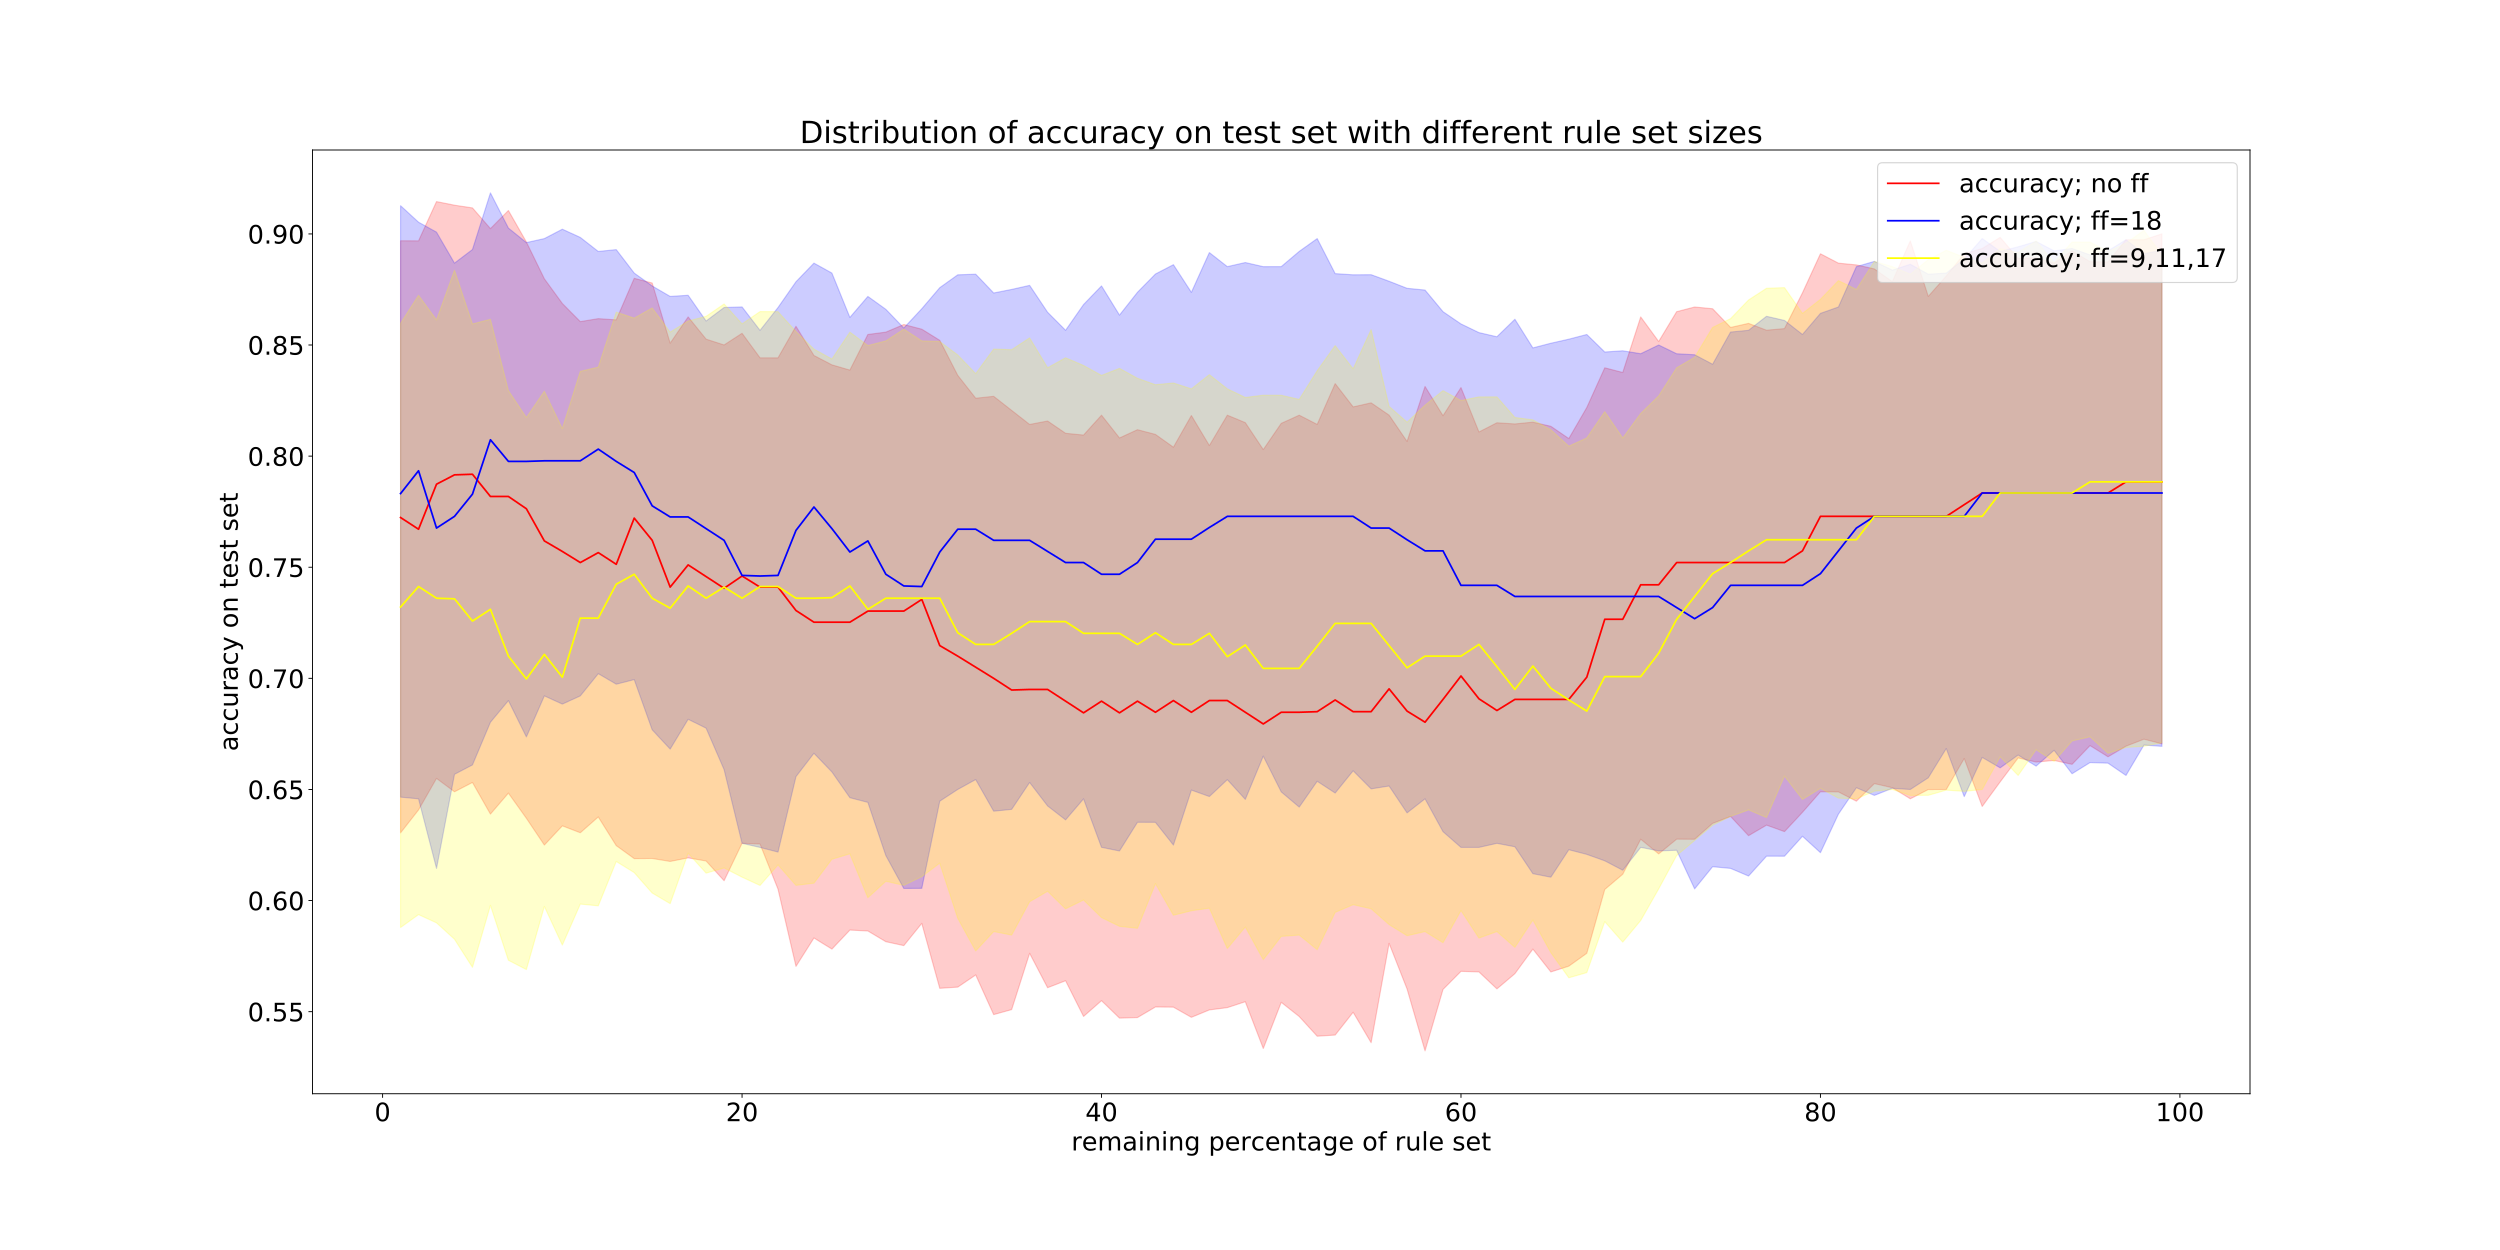 <?xml version="1.0" encoding="utf-8" standalone="no"?>
<!DOCTYPE svg PUBLIC "-//W3C//DTD SVG 1.1//EN"
  "http://www.w3.org/Graphics/SVG/1.1/DTD/svg11.dtd">
<!-- Created with matplotlib (http://matplotlib.org/) -->
<svg height="1080pt" version="1.1" viewBox="0 0 2160 1080" width="2160pt" xmlns="http://www.w3.org/2000/svg" xmlns:xlink="http://www.w3.org/1999/xlink">
 <defs>
  <style type="text/css">
*{stroke-linecap:butt;stroke-linejoin:round;}
  </style>
 </defs>
 <g id="figure_1">
  <g id="patch_1">
   <path d="M 0 1080 
L 2160 1080 
L 2160 0 
L 0 0 
z
" style="fill:#ffffff;"/>
  </g>
  <g id="axes_1">
   <g id="patch_2">
    <path d="M 270 945 
L 1944 945 
L 1944 129.6 
L 270 129.6 
z
" style="fill:#ffffff;"/>
   </g>
   <g id="PolyCollection_1">
    <defs>
     <path d="M 346.091 -871.983 
L 346.091 -360.416 
L 361.62 -380.234 
L 377.148 -407.467 
L 392.677 -395.897 
L 408.206 -403.955 
L 423.735 -376.635 
L 439.263 -394.76 
L 454.792 -373.022 
L 470.321 -349.895 
L 485.85 -366.454 
L 501.378 -360.505 
L 516.907 -374.159 
L 532.436 -349.39 
L 547.965 -338.173 
L 563.494 -338.274 
L 579.022 -335.723 
L 594.551 -338.805 
L 610.08 -336.102 
L 625.609 -319.075 
L 641.137 -351.411 
L 656.666 -350.754 
L 672.195 -311.825 
L 687.724 -245.058 
L 703.252 -269.587 
L 718.781 -259.988 
L 734.31 -276.433 
L 749.839 -275.625 
L 765.367 -266.379 
L 780.896 -263.006 
L 796.425 -282.193 
L 811.954 -226.099 
L 827.482 -227.122 
L 843.011 -237.656 
L 858.54 -203.388 
L 874.069 -207.708 
L 889.597 -256.35 
L 905.126 -226.617 
L 920.655 -232.654 
L 936.184 -201.797 
L 951.712 -215.426 
L 967.241 -200.344 
L 982.77 -200.824 
L 998.299 -209.969 
L 1013.827 -209.83 
L 1029.356 -201.039 
L 1044.885 -207.43 
L 1060.414 -209.426 
L 1075.942 -214.516 
L 1091.471 -174.097 
L 1107 -213.986 
L 1122.529 -201.721 
L 1138.058 -184.707 
L 1153.586 -185.718 
L 1169.115 -205.409 
L 1184.644 -179.124 
L 1200.173 -264.964 
L 1215.701 -225.543 
L 1231.23 -172.064 
L 1246.759 -225.114 
L 1262.288 -240.763 
L 1277.816 -240.258 
L 1293.345 -225.606 
L 1308.874 -238.755 
L 1324.403 -259.988 
L 1339.931 -240.246 
L 1355.46 -245.247 
L 1370.989 -256.363 
L 1386.518 -311.509 
L 1402.046 -324.646 
L 1417.575 -354.947 
L 1433.104 -342.24 
L 1448.633 -354.972 
L 1464.161 -354.884 
L 1479.69 -368.601 
L 1495.219 -374.626 
L 1510.748 -357.979 
L 1526.276 -367.086 
L 1541.805 -361.49 
L 1557.334 -378.176 
L 1572.863 -395.897 
L 1588.391 -395.821 
L 1603.92 -387.775 
L 1619.449 -402.957 
L 1634.978 -399.421 
L 1650.506 -389.834 
L 1666.035 -397.842 
L 1681.564 -397.88 
L 1697.093 -424.657 
L 1712.622 -383.253 
L 1728.15 -404.461 
L 1743.679 -425.137 
L 1759.208 -421.588 
L 1774.737 -422.978 
L 1790.265 -419.618 
L 1805.794 -435.798 
L 1821.323 -426.135 
L 1836.852 -435.305 
L 1852.38 -441.343 
L 1867.909 -437.301 
L 1867.909 -877.97 
L 1867.909 -877.97 
L 1852.38 -872.842 
L 1836.852 -872.842 
L 1821.323 -853.655 
L 1805.794 -853.87 
L 1790.265 -863.255 
L 1774.737 -852.758 
L 1759.208 -857.242 
L 1743.679 -856.687 
L 1728.15 -874.9 
L 1712.622 -865.288 
L 1697.093 -860.779 
L 1681.564 -841.517 
L 1666.035 -823.909 
L 1650.506 -871.869 
L 1634.978 -836.629 
L 1619.449 -847.63 
L 1603.92 -851.116 
L 1588.391 -852.632 
L 1572.863 -860.716 
L 1557.334 -826.966 
L 1541.805 -796.083 
L 1526.276 -794.694 
L 1510.748 -800.592 
L 1495.219 -797.081 
L 1479.69 -813.249 
L 1464.161 -814.739 
L 1448.633 -810.697 
L 1433.104 -784.93 
L 1417.575 -806.163 
L 1402.046 -758.165 
L 1386.518 -762.207 
L 1370.989 -727.876 
L 1355.46 -701.073 
L 1339.931 -711.671 
L 1324.403 -715.245 
L 1308.874 -713.704 
L 1293.345 -714.715 
L 1277.816 -706.77 
L 1262.288 -745.13 
L 1246.759 -720.79 
L 1231.23 -746.09 
L 1215.701 -698.56 
L 1200.173 -721.295 
L 1184.644 -731.931 
L 1169.115 -728.432 
L 1153.586 -748.553 
L 1138.058 -713.287 
L 1122.529 -721.27 
L 1107 -714.209 
L 1091.471 -691.549 
L 1075.942 -714.828 
L 1060.414 -721.27 
L 1044.885 -695.01 
L 1029.356 -720.967 
L 1013.827 -693.608 
L 998.299 -704.66 
L 982.77 -708.74 
L 967.241 -701.591 
L 951.712 -721.27 
L 936.184 -704.092 
L 920.655 -705.62 
L 905.126 -716.243 
L 889.597 -713.262 
L 874.069 -725.4 
L 858.54 -737.564 
L 843.011 -735.935 
L 827.482 -755.689 
L 811.954 -785.953 
L 796.425 -795.578 
L 780.896 -799.62 
L 765.367 -793.027 
L 749.839 -791.006 
L 734.31 -760.224 
L 718.781 -764.746 
L 703.252 -772.83 
L 687.724 -798.066 
L 672.195 -770.809 
L 656.666 -770.821 
L 641.137 -792.029 
L 625.609 -781.949 
L 610.08 -786.976 
L 594.551 -806.163 
L 579.022 -783.452 
L 563.494 -835.454 
L 547.965 -839.546 
L 532.436 -803.624 
L 516.907 -804.685 
L 501.378 -802.121 
L 485.85 -817.796 
L 470.321 -839.117 
L 454.792 -870.922 
L 439.263 -898.116 
L 423.735 -882.466 
L 408.206 -900.352 
L 392.677 -902.701 
L 377.148 -905.821 
L 361.62 -871.907 
L 346.091 -871.983 
z
" id="m763f328d42" style="stroke:#ff0000;stroke-opacity:0.2;"/>
    </defs>
    <g clip-path="url(#p2ab958492b)">
     <use style="fill:#ff0000;fill-opacity:0.2;stroke:#ff0000;stroke-opacity:0.2;" x="0" xlink:href="#m763f328d42" y="1080"/>
    </g>
   </g>
   <g id="PolyCollection_2">
    <defs>
     <path d="M 346.091 -902.259 
L 346.091 -391.286 
L 361.62 -389.809 
L 377.148 -329.698 
L 392.677 -410.978 
L 408.206 -419.125 
L 423.735 -455.995 
L 439.263 -474.689 
L 454.792 -443.313 
L 470.321 -478.756 
L 485.85 -471.657 
L 501.378 -478.756 
L 516.907 -497.955 
L 532.436 -488.861 
L 547.965 -492.839 
L 563.494 -449.452 
L 579.022 -432.779 
L 594.551 -458.546 
L 610.08 -450.867 
L 625.609 -415.096 
L 641.137 -351.398 
L 656.666 -347.823 
L 672.195 -343.845 
L 687.724 -409.008 
L 703.252 -429.192 
L 718.781 -413.037 
L 734.31 -390.794 
L 749.839 -386.752 
L 765.367 -340.813 
L 780.896 -312.394 
L 796.425 -312.482 
L 811.954 -387.788 
L 827.482 -397.905 
L 843.011 -406.469 
L 858.54 -379.135 
L 874.069 -380.702 
L 889.597 -403.955 
L 905.126 -383.683 
L 920.655 -371.645 
L 936.184 -389.796 
L 951.712 -347.899 
L 967.241 -344.779 
L 982.77 -369.549 
L 998.299 -369.511 
L 1013.827 -349.87 
L 1029.356 -397.387 
L 1044.885 -391.804 
L 1060.414 -406.38 
L 1075.942 -389.329 
L 1091.471 -426.716 
L 1107 -395.796 
L 1122.529 -382.685 
L 1138.058 -404.991 
L 1153.586 -394.823 
L 1169.115 -414.035 
L 1184.644 -398.423 
L 1200.173 -400.899 
L 1215.701 -377.67 
L 1231.23 -389.821 
L 1246.759 -361.452 
L 1262.288 -347.861 
L 1277.816 -347.861 
L 1293.345 -351.36 
L 1308.874 -348.404 
L 1324.403 -325.151 
L 1339.931 -322.119 
L 1355.46 -345.853 
L 1370.989 -341.824 
L 1386.518 -336.241 
L 1402.046 -328.132 
L 1417.575 -347.874 
L 1433.104 -344.842 
L 1448.633 -345.373 
L 1464.161 -312.015 
L 1479.69 -331.15 
L 1495.219 -329.711 
L 1510.748 -323.105 
L 1526.276 -340.27 
L 1541.805 -340.245 
L 1557.334 -357.461 
L 1572.863 -343.301 
L 1588.391 -376.571 
L 1603.92 -399.421 
L 1619.449 -392.79 
L 1634.978 -398.928 
L 1650.506 -397.892 
L 1666.035 -407.972 
L 1681.564 -433.259 
L 1697.093 -391.754 
L 1712.622 -425.605 
L 1728.15 -416.599 
L 1743.679 -427.651 
L 1759.208 -418.089 
L 1774.737 -431.756 
L 1790.265 -411.496 
L 1805.794 -421.133 
L 1821.323 -420.641 
L 1836.852 -410.018 
L 1852.38 -436.265 
L 1867.909 -435.154 
L 1867.909 -863.785 
L 1867.909 -863.785 
L 1852.38 -860.792 
L 1836.852 -872.854 
L 1821.323 -863.267 
L 1805.794 -859.731 
L 1790.265 -865.301 
L 1774.737 -863.242 
L 1759.208 -871.364 
L 1743.679 -866.779 
L 1728.15 -862.737 
L 1712.622 -873.915 
L 1697.093 -856.181 
L 1681.564 -844.056 
L 1666.035 -843.07 
L 1650.506 -851.659 
L 1634.978 -846.569 
L 1619.449 -854.16 
L 1603.92 -849.626 
L 1588.391 -814.739 
L 1572.863 -809.232 
L 1557.334 -790.993 
L 1541.805 -803.119 
L 1526.276 -806.706 
L 1510.748 -794.593 
L 1495.219 -793.115 
L 1479.69 -765.251 
L 1464.161 -773.486 
L 1448.633 -774.345 
L 1433.104 -781.899 
L 1417.575 -774.383 
L 1402.046 -776.909 
L 1386.518 -775.861 
L 1370.989 -790.993 
L 1355.46 -786.951 
L 1339.931 -783.44 
L 1324.403 -779.398 
L 1308.874 -804.142 
L 1293.345 -789.023 
L 1277.816 -792.622 
L 1262.288 -800.1 
L 1246.759 -810.71 
L 1231.23 -829.391 
L 1215.701 -830.907 
L 1200.173 -836.982 
L 1184.644 -842.654 
L 1169.115 -842.565 
L 1153.586 -843.576 
L 1138.058 -873.852 
L 1122.529 -862.775 
L 1107 -849.626 
L 1091.471 -849.601 
L 1075.942 -853.163 
L 1060.414 -849.626 
L 1044.885 -861.764 
L 1029.356 -827.395 
L 1013.827 -851.306 
L 998.299 -843.235 
L 982.77 -827.433 
L 967.241 -807.742 
L 951.712 -832.94 
L 936.184 -816.861 
L 920.655 -794.605 
L 905.126 -810.192 
L 889.597 -833.433 
L 874.069 -829.922 
L 858.54 -826.865 
L 843.011 -843.096 
L 827.482 -842.553 
L 811.954 -831.437 
L 796.425 -813.249 
L 780.896 -796.588 
L 765.367 -812.731 
L 749.839 -823.871 
L 734.31 -805.733 
L 718.781 -844.043 
L 703.252 -852.657 
L 687.724 -836.553 
L 672.195 -814.259 
L 656.666 -794.555 
L 641.137 -814.802 
L 625.609 -814.31 
L 610.08 -802.639 
L 594.551 -824.869 
L 579.022 -823.884 
L 563.494 -832.928 
L 547.965 -844.056 
L 532.436 -864.328 
L 516.907 -862.737 
L 501.378 -874.862 
L 485.85 -881.961 
L 470.321 -873.852 
L 454.792 -870.391 
L 439.263 -882.946 
L 423.735 -913.336 
L 408.206 -864.404 
L 392.677 -852.657 
L 377.148 -879.41 
L 361.62 -887.999 
L 346.091 -902.259 
z
" id="m8eebe32a75" style="stroke:#0000ff;stroke-opacity:0.2;"/>
    </defs>
    <g clip-path="url(#p2ab958492b)">
     <use style="fill:#0000ff;fill-opacity:0.2;stroke:#0000ff;stroke-opacity:0.2;" x="0" xlink:href="#m8eebe32a75" y="1080"/>
    </g>
   </g>
   <g id="PolyCollection_3">
    <defs>
     <path d="M 346.091 -800.656 
L 346.091 -278.644 
L 361.62 -289.797 
L 377.148 -282.673 
L 392.677 -268.539 
L 408.206 -244.25 
L 423.735 -297.805 
L 439.263 -250.325 
L 454.792 -242.304 
L 470.321 -296.857 
L 485.85 -263.474 
L 501.378 -298.878 
L 516.907 -297.363 
L 532.436 -335.698 
L 547.965 -326.073 
L 563.494 -308.427 
L 579.022 -299.27 
L 594.551 -342.847 
L 610.08 -325.631 
L 625.609 -330.102 
L 641.137 -322.132 
L 656.666 -314.983 
L 672.195 -332.729 
L 687.724 -315.046 
L 703.252 -316.953 
L 718.781 -337.655 
L 734.31 -342.304 
L 749.839 -304.373 
L 765.367 -318.583 
L 780.896 -315.046 
L 796.425 -322.549 
L 811.954 -334.245 
L 827.482 -286.626 
L 843.011 -258.396 
L 858.54 -275.132 
L 874.069 -272.101 
L 889.597 -300.912 
L 905.126 -309.956 
L 920.655 -294.786 
L 936.184 -302.415 
L 951.712 -287.233 
L 967.241 -279.667 
L 982.77 -277.949 
L 998.299 -316.562 
L 1013.827 -289.241 
L 1029.356 -293.106 
L 1044.885 -295.342 
L 1060.414 -260.48 
L 1075.942 -279.111 
L 1091.471 -250.843 
L 1107 -270.964 
L 1122.529 -272.101 
L 1138.058 -259.47 
L 1153.586 -291.717 
L 1169.115 -298.361 
L 1184.644 -294.849 
L 1200.173 -281.17 
L 1215.701 -271.558 
L 1231.23 -275.12 
L 1246.759 -265.495 
L 1262.288 -293.308 
L 1277.816 -269.524 
L 1293.345 -275.145 
L 1308.874 -261.478 
L 1324.403 -285.098 
L 1339.931 -256.956 
L 1355.46 -235.206 
L 1370.989 -239.69 
L 1386.518 -283.709 
L 1402.046 -266.038 
L 1417.575 -284.719 
L 1433.104 -312.015 
L 1448.633 -340.826 
L 1464.161 -353.861 
L 1479.69 -367.022 
L 1495.219 -374.651 
L 1510.748 -380.234 
L 1526.276 -373.641 
L 1541.805 -409.45 
L 1557.334 -389.291 
L 1572.863 -398.852 
L 1588.391 -390.415 
L 1603.92 -389.821 
L 1619.449 -396.402 
L 1634.978 -397.918 
L 1650.506 -392.79 
L 1666.035 -392.865 
L 1681.564 -397.349 
L 1697.093 -396.276 
L 1712.622 -397.88 
L 1728.15 -426.186 
L 1743.679 -410.018 
L 1759.208 -432.223 
L 1774.737 -422.157 
L 1790.265 -439.827 
L 1805.794 -443.389 
L 1821.323 -429.167 
L 1836.852 -434.219 
L 1852.38 -435.255 
L 1867.909 -438.286 
L 1867.909 -859.731 
L 1867.909 -859.731 
L 1852.38 -880.925 
L 1836.852 -869.861 
L 1821.323 -862.737 
L 1805.794 -870.871 
L 1790.265 -870.871 
L 1774.737 -853.163 
L 1759.208 -871.831 
L 1743.679 -861.764 
L 1728.15 -865.263 
L 1712.622 -852.67 
L 1697.093 -857.684 
L 1681.564 -863.747 
L 1666.035 -855.663 
L 1650.506 -843.108 
L 1634.978 -849.638 
L 1619.449 -854.148 
L 1603.92 -829.922 
L 1588.391 -837.525 
L 1572.863 -821.37 
L 1557.334 -809.182 
L 1541.805 -831.475 
L 1526.276 -830.919 
L 1510.748 -820.802 
L 1495.219 -804.685 
L 1479.69 -797.081 
L 1464.161 -771.301 
L 1448.633 -762.258 
L 1433.104 -737.968 
L 1417.575 -722.786 
L 1402.046 -701.566 
L 1386.518 -724.339 
L 1370.989 -701.629 
L 1355.46 -694.53 
L 1339.931 -708.664 
L 1324.403 -717.253 
L 1308.874 -719.274 
L 1293.345 -737.097 
L 1277.816 -737.071 
L 1262.288 -733.939 
L 1246.759 -742.49 
L 1231.23 -729.96 
L 1215.701 -715.245 
L 1200.173 -728.887 
L 1184.644 -795.199 
L 1169.115 -761.285 
L 1153.586 -781.393 
L 1138.058 -759.681 
L 1122.529 -734.912 
L 1107 -738.473 
L 1091.471 -738.537 
L 1075.942 -736.579 
L 1060.414 -744.031 
L 1044.885 -756.296 
L 1029.356 -744.006 
L 1013.827 -749.096 
L 998.299 -747.618 
L 982.77 -753.151 
L 967.241 -761.714 
L 951.712 -755.664 
L 936.184 -764.215 
L 920.655 -770.884 
L 905.126 -762.258 
L 889.597 -788.063 
L 874.069 -777.869 
L 858.54 -778.4 
L 843.011 -757.167 
L 827.482 -773.322 
L 811.954 -784.943 
L 796.425 -785.473 
L 780.896 -795.629 
L 765.367 -785.435 
L 749.839 -781.444 
L 734.31 -793.014 
L 718.781 -769.823 
L 703.252 -778.375 
L 687.724 -793.544 
L 672.195 -810.697 
L 656.666 -810.773 
L 641.137 -800.15 
L 625.609 -817.354 
L 610.08 -806.668 
L 594.551 -802.651 
L 579.022 -793.027 
L 563.494 -813.931 
L 547.965 -805.14 
L 532.436 -810.318 
L 516.907 -762.801 
L 501.378 -759.176 
L 485.85 -709.725 
L 470.321 -741.997 
L 454.792 -719.249 
L 439.263 -742.541 
L 423.735 -804.142 
L 408.206 -800.087 
L 392.677 -846.582 
L 377.148 -803.573 
L 361.62 -824.857 
L 346.091 -800.656 
z
" id="m38c38898f8" style="stroke:#ffff00;stroke-opacity:0.2;"/>
    </defs>
    <g clip-path="url(#p2ab958492b)">
     <use style="fill:#ffff00;fill-opacity:0.2;stroke:#ffff00;stroke-opacity:0.2;" x="0" xlink:href="#m38c38898f8" y="1080"/>
    </g>
   </g>
   <g id="matplotlib.axis_1">
    <g id="xtick_1">
     <g id="line2d_1">
      <defs>
       <path d="M 0 0 
L 0 3.5 
" id="m10f041537a" style="stroke:#000000;stroke-width:0.8;"/>
      </defs>
      <g>
       <use style="stroke:#000000;stroke-width:0.8;" x="330.562" xlink:href="#m10f041537a" y="945"/>
      </g>
     </g>
     <g id="text_1">
      <!-- 0 -->
      <defs>
       <path d="M 31.781 66.406 
Q 24.172 66.406 20.328 58.906 
Q 16.5 51.422 16.5 36.375 
Q 16.5 21.391 20.328 13.891 
Q 24.172 6.391 31.781 6.391 
Q 39.453 6.391 43.281 13.891 
Q 47.125 21.391 47.125 36.375 
Q 47.125 51.422 43.281 58.906 
Q 39.453 66.406 31.781 66.406 
z
M 31.781 74.219 
Q 44.047 74.219 50.516 64.516 
Q 56.984 54.828 56.984 36.375 
Q 56.984 17.969 50.516 8.266 
Q 44.047 -1.422 31.781 -1.422 
Q 19.531 -1.422 13.062 8.266 
Q 6.594 17.969 6.594 36.375 
Q 6.594 54.828 13.062 64.516 
Q 19.531 74.219 31.781 74.219 
z
" id="DejaVuSans-30"/>
      </defs>
      <g transform="translate(323.563 968.717)scale(0.22 -0.22)">
       <use xlink:href="#DejaVuSans-30"/>
      </g>
     </g>
    </g>
    <g id="xtick_2">
     <g id="line2d_2">
      <g>
       <use style="stroke:#000000;stroke-width:0.8;" x="641.137" xlink:href="#m10f041537a" y="945"/>
      </g>
     </g>
     <g id="text_2">
      <!-- 20 -->
      <defs>
       <path d="M 19.188 8.297 
L 53.609 8.297 
L 53.609 0 
L 7.328 0 
L 7.328 8.297 
Q 12.938 14.109 22.625 23.891 
Q 32.328 33.688 34.812 36.531 
Q 39.547 41.844 41.422 45.531 
Q 43.312 49.219 43.312 52.781 
Q 43.312 58.594 39.234 62.25 
Q 35.156 65.922 28.609 65.922 
Q 23.969 65.922 18.812 64.312 
Q 13.672 62.703 7.812 59.422 
L 7.812 69.391 
Q 13.766 71.781 18.938 73 
Q 24.125 74.219 28.422 74.219 
Q 39.75 74.219 46.484 68.547 
Q 53.219 62.891 53.219 53.422 
Q 53.219 48.922 51.531 44.891 
Q 49.859 40.875 45.406 35.406 
Q 44.188 33.984 37.641 27.219 
Q 31.109 20.453 19.188 8.297 
z
" id="DejaVuSans-32"/>
      </defs>
      <g transform="translate(627.14 968.717)scale(0.22 -0.22)">
       <use xlink:href="#DejaVuSans-32"/>
       <use x="63.623" xlink:href="#DejaVuSans-30"/>
      </g>
     </g>
    </g>
    <g id="xtick_3">
     <g id="line2d_3">
      <g>
       <use style="stroke:#000000;stroke-width:0.8;" x="951.712" xlink:href="#m10f041537a" y="945"/>
      </g>
     </g>
     <g id="text_3">
      <!-- 40 -->
      <defs>
       <path d="M 37.797 64.312 
L 12.891 25.391 
L 37.797 25.391 
z
M 35.203 72.906 
L 47.609 72.906 
L 47.609 25.391 
L 58.016 25.391 
L 58.016 17.188 
L 47.609 17.188 
L 47.609 0 
L 37.797 0 
L 37.797 17.188 
L 4.891 17.188 
L 4.891 26.703 
z
" id="DejaVuSans-34"/>
      </defs>
      <g transform="translate(937.715 968.717)scale(0.22 -0.22)">
       <use xlink:href="#DejaVuSans-34"/>
       <use x="63.623" xlink:href="#DejaVuSans-30"/>
      </g>
     </g>
    </g>
    <g id="xtick_4">
     <g id="line2d_4">
      <g>
       <use style="stroke:#000000;stroke-width:0.8;" x="1262.288" xlink:href="#m10f041537a" y="945"/>
      </g>
     </g>
     <g id="text_4">
      <!-- 60 -->
      <defs>
       <path d="M 33.016 40.375 
Q 26.375 40.375 22.484 35.828 
Q 18.609 31.297 18.609 23.391 
Q 18.609 15.531 22.484 10.953 
Q 26.375 6.391 33.016 6.391 
Q 39.656 6.391 43.531 10.953 
Q 47.406 15.531 47.406 23.391 
Q 47.406 31.297 43.531 35.828 
Q 39.656 40.375 33.016 40.375 
z
M 52.594 71.297 
L 52.594 62.312 
Q 48.875 64.062 45.094 64.984 
Q 41.312 65.922 37.594 65.922 
Q 27.828 65.922 22.672 59.328 
Q 17.531 52.734 16.797 39.406 
Q 19.672 43.656 24.016 45.922 
Q 28.375 48.188 33.594 48.188 
Q 44.578 48.188 50.953 41.516 
Q 57.328 34.859 57.328 23.391 
Q 57.328 12.156 50.688 5.359 
Q 44.047 -1.422 33.016 -1.422 
Q 20.359 -1.422 13.672 8.266 
Q 6.984 17.969 6.984 36.375 
Q 6.984 53.656 15.188 63.938 
Q 23.391 74.219 37.203 74.219 
Q 40.922 74.219 44.703 73.484 
Q 48.484 72.75 52.594 71.297 
z
" id="DejaVuSans-36"/>
      </defs>
      <g transform="translate(1248.29 968.717)scale(0.22 -0.22)">
       <use xlink:href="#DejaVuSans-36"/>
       <use x="63.623" xlink:href="#DejaVuSans-30"/>
      </g>
     </g>
    </g>
    <g id="xtick_5">
     <g id="line2d_5">
      <g>
       <use style="stroke:#000000;stroke-width:0.8;" x="1572.863" xlink:href="#m10f041537a" y="945"/>
      </g>
     </g>
     <g id="text_5">
      <!-- 80 -->
      <defs>
       <path d="M 31.781 34.625 
Q 24.75 34.625 20.719 30.859 
Q 16.703 27.094 16.703 20.516 
Q 16.703 13.922 20.719 10.156 
Q 24.75 6.391 31.781 6.391 
Q 38.812 6.391 42.859 10.172 
Q 46.922 13.969 46.922 20.516 
Q 46.922 27.094 42.891 30.859 
Q 38.875 34.625 31.781 34.625 
z
M 21.922 38.812 
Q 15.578 40.375 12.031 44.719 
Q 8.5 49.078 8.5 55.328 
Q 8.5 64.062 14.719 69.141 
Q 20.953 74.219 31.781 74.219 
Q 42.672 74.219 48.875 69.141 
Q 55.078 64.062 55.078 55.328 
Q 55.078 49.078 51.531 44.719 
Q 48 40.375 41.703 38.812 
Q 48.828 37.156 52.797 32.312 
Q 56.781 27.484 56.781 20.516 
Q 56.781 9.906 50.312 4.234 
Q 43.844 -1.422 31.781 -1.422 
Q 19.734 -1.422 13.25 4.234 
Q 6.781 9.906 6.781 20.516 
Q 6.781 27.484 10.781 32.312 
Q 14.797 37.156 21.922 38.812 
z
M 18.312 54.391 
Q 18.312 48.734 21.844 45.562 
Q 25.391 42.391 31.781 42.391 
Q 38.141 42.391 41.719 45.562 
Q 45.312 48.734 45.312 54.391 
Q 45.312 60.062 41.719 63.234 
Q 38.141 66.406 31.781 66.406 
Q 25.391 66.406 21.844 63.234 
Q 18.312 60.062 18.312 54.391 
z
" id="DejaVuSans-38"/>
      </defs>
      <g transform="translate(1558.865 968.717)scale(0.22 -0.22)">
       <use xlink:href="#DejaVuSans-38"/>
       <use x="63.623" xlink:href="#DejaVuSans-30"/>
      </g>
     </g>
    </g>
    <g id="xtick_6">
     <g id="line2d_6">
      <g>
       <use style="stroke:#000000;stroke-width:0.8;" x="1883.438" xlink:href="#m10f041537a" y="945"/>
      </g>
     </g>
     <g id="text_6">
      <!-- 100 -->
      <defs>
       <path d="M 12.406 8.297 
L 28.516 8.297 
L 28.516 63.922 
L 10.984 60.406 
L 10.984 69.391 
L 28.422 72.906 
L 38.281 72.906 
L 38.281 8.297 
L 54.391 8.297 
L 54.391 0 
L 12.406 0 
z
" id="DejaVuSans-31"/>
      </defs>
      <g transform="translate(1862.442 968.717)scale(0.22 -0.22)">
       <use xlink:href="#DejaVuSans-31"/>
       <use x="63.623" xlink:href="#DejaVuSans-30"/>
       <use x="127.246" xlink:href="#DejaVuSans-30"/>
      </g>
     </g>
    </g>
    <g id="text_7">
     <!-- remaining percentage of rule set -->
     <defs>
      <path d="M 41.109 46.297 
Q 39.594 47.172 37.812 47.578 
Q 36.031 48 33.891 48 
Q 26.266 48 22.188 43.047 
Q 18.109 38.094 18.109 28.812 
L 18.109 0 
L 9.078 0 
L 9.078 54.688 
L 18.109 54.688 
L 18.109 46.188 
Q 20.953 51.172 25.484 53.578 
Q 30.031 56 36.531 56 
Q 37.453 56 38.578 55.875 
Q 39.703 55.766 41.062 55.516 
z
" id="DejaVuSans-72"/>
      <path d="M 56.203 29.594 
L 56.203 25.203 
L 14.891 25.203 
Q 15.484 15.922 20.484 11.062 
Q 25.484 6.203 34.422 6.203 
Q 39.594 6.203 44.453 7.469 
Q 49.312 8.734 54.109 11.281 
L 54.109 2.781 
Q 49.266 0.734 44.188 -0.344 
Q 39.109 -1.422 33.891 -1.422 
Q 20.797 -1.422 13.156 6.188 
Q 5.516 13.812 5.516 26.812 
Q 5.516 40.234 12.766 48.109 
Q 20.016 56 32.328 56 
Q 43.359 56 49.781 48.891 
Q 56.203 41.797 56.203 29.594 
z
M 47.219 32.234 
Q 47.125 39.594 43.094 43.984 
Q 39.062 48.391 32.422 48.391 
Q 24.906 48.391 20.391 44.141 
Q 15.875 39.891 15.188 32.172 
z
" id="DejaVuSans-65"/>
      <path d="M 52 44.188 
Q 55.375 50.25 60.062 53.125 
Q 64.75 56 71.094 56 
Q 79.641 56 84.281 50.016 
Q 88.922 44.047 88.922 33.016 
L 88.922 0 
L 79.891 0 
L 79.891 32.719 
Q 79.891 40.578 77.094 44.375 
Q 74.312 48.188 68.609 48.188 
Q 61.625 48.188 57.562 43.547 
Q 53.516 38.922 53.516 30.906 
L 53.516 0 
L 44.484 0 
L 44.484 32.719 
Q 44.484 40.625 41.703 44.406 
Q 38.922 48.188 33.109 48.188 
Q 26.219 48.188 22.156 43.531 
Q 18.109 38.875 18.109 30.906 
L 18.109 0 
L 9.078 0 
L 9.078 54.688 
L 18.109 54.688 
L 18.109 46.188 
Q 21.188 51.219 25.484 53.609 
Q 29.781 56 35.688 56 
Q 41.656 56 45.828 52.969 
Q 50 49.953 52 44.188 
z
" id="DejaVuSans-6d"/>
      <path d="M 34.281 27.484 
Q 23.391 27.484 19.188 25 
Q 14.984 22.516 14.984 16.5 
Q 14.984 11.719 18.141 8.906 
Q 21.297 6.109 26.703 6.109 
Q 34.188 6.109 38.703 11.406 
Q 43.219 16.703 43.219 25.484 
L 43.219 27.484 
z
M 52.203 31.203 
L 52.203 0 
L 43.219 0 
L 43.219 8.297 
Q 40.141 3.328 35.547 0.953 
Q 30.953 -1.422 24.312 -1.422 
Q 15.922 -1.422 10.953 3.297 
Q 6 8.016 6 15.922 
Q 6 25.141 12.172 29.828 
Q 18.359 34.516 30.609 34.516 
L 43.219 34.516 
L 43.219 35.406 
Q 43.219 41.609 39.141 45 
Q 35.062 48.391 27.688 48.391 
Q 23 48.391 18.547 47.266 
Q 14.109 46.141 10.016 43.891 
L 10.016 52.203 
Q 14.938 54.109 19.578 55.047 
Q 24.219 56 28.609 56 
Q 40.484 56 46.344 49.844 
Q 52.203 43.703 52.203 31.203 
z
" id="DejaVuSans-61"/>
      <path d="M 9.422 54.688 
L 18.406 54.688 
L 18.406 0 
L 9.422 0 
z
M 9.422 75.984 
L 18.406 75.984 
L 18.406 64.594 
L 9.422 64.594 
z
" id="DejaVuSans-69"/>
      <path d="M 54.891 33.016 
L 54.891 0 
L 45.906 0 
L 45.906 32.719 
Q 45.906 40.484 42.875 44.328 
Q 39.844 48.188 33.797 48.188 
Q 26.516 48.188 22.312 43.547 
Q 18.109 38.922 18.109 30.906 
L 18.109 0 
L 9.078 0 
L 9.078 54.688 
L 18.109 54.688 
L 18.109 46.188 
Q 21.344 51.125 25.703 53.562 
Q 30.078 56 35.797 56 
Q 45.219 56 50.047 50.172 
Q 54.891 44.344 54.891 33.016 
z
" id="DejaVuSans-6e"/>
      <path d="M 45.406 27.984 
Q 45.406 37.75 41.375 43.109 
Q 37.359 48.484 30.078 48.484 
Q 22.859 48.484 18.828 43.109 
Q 14.797 37.75 14.797 27.984 
Q 14.797 18.266 18.828 12.891 
Q 22.859 7.516 30.078 7.516 
Q 37.359 7.516 41.375 12.891 
Q 45.406 18.266 45.406 27.984 
z
M 54.391 6.781 
Q 54.391 -7.172 48.188 -13.984 
Q 42 -20.797 29.203 -20.797 
Q 24.469 -20.797 20.266 -20.094 
Q 16.062 -19.391 12.109 -17.922 
L 12.109 -9.188 
Q 16.062 -11.328 19.922 -12.344 
Q 23.781 -13.375 27.781 -13.375 
Q 36.625 -13.375 41.016 -8.766 
Q 45.406 -4.156 45.406 5.172 
L 45.406 9.625 
Q 42.625 4.781 38.281 2.391 
Q 33.938 0 27.875 0 
Q 17.828 0 11.672 7.656 
Q 5.516 15.328 5.516 27.984 
Q 5.516 40.672 11.672 48.328 
Q 17.828 56 27.875 56 
Q 33.938 56 38.281 53.609 
Q 42.625 51.219 45.406 46.391 
L 45.406 54.688 
L 54.391 54.688 
z
" id="DejaVuSans-67"/>
      <path id="DejaVuSans-20"/>
      <path d="M 18.109 8.203 
L 18.109 -20.797 
L 9.078 -20.797 
L 9.078 54.688 
L 18.109 54.688 
L 18.109 46.391 
Q 20.953 51.266 25.266 53.625 
Q 29.594 56 35.594 56 
Q 45.562 56 51.781 48.094 
Q 58.016 40.188 58.016 27.297 
Q 58.016 14.406 51.781 6.484 
Q 45.562 -1.422 35.594 -1.422 
Q 29.594 -1.422 25.266 0.953 
Q 20.953 3.328 18.109 8.203 
z
M 48.688 27.297 
Q 48.688 37.203 44.609 42.844 
Q 40.531 48.484 33.406 48.484 
Q 26.266 48.484 22.188 42.844 
Q 18.109 37.203 18.109 27.297 
Q 18.109 17.391 22.188 11.75 
Q 26.266 6.109 33.406 6.109 
Q 40.531 6.109 44.609 11.75 
Q 48.688 17.391 48.688 27.297 
z
" id="DejaVuSans-70"/>
      <path d="M 48.781 52.594 
L 48.781 44.188 
Q 44.969 46.297 41.141 47.344 
Q 37.312 48.391 33.406 48.391 
Q 24.656 48.391 19.812 42.844 
Q 14.984 37.312 14.984 27.297 
Q 14.984 17.281 19.812 11.734 
Q 24.656 6.203 33.406 6.203 
Q 37.312 6.203 41.141 7.25 
Q 44.969 8.297 48.781 10.406 
L 48.781 2.094 
Q 45.016 0.344 40.984 -0.531 
Q 36.969 -1.422 32.422 -1.422 
Q 20.062 -1.422 12.781 6.344 
Q 5.516 14.109 5.516 27.297 
Q 5.516 40.672 12.859 48.328 
Q 20.219 56 33.016 56 
Q 37.156 56 41.109 55.141 
Q 45.062 54.297 48.781 52.594 
z
" id="DejaVuSans-63"/>
      <path d="M 18.312 70.219 
L 18.312 54.688 
L 36.812 54.688 
L 36.812 47.703 
L 18.312 47.703 
L 18.312 18.016 
Q 18.312 11.328 20.141 9.422 
Q 21.969 7.516 27.594 7.516 
L 36.812 7.516 
L 36.812 0 
L 27.594 0 
Q 17.188 0 13.234 3.875 
Q 9.281 7.766 9.281 18.016 
L 9.281 47.703 
L 2.688 47.703 
L 2.688 54.688 
L 9.281 54.688 
L 9.281 70.219 
z
" id="DejaVuSans-74"/>
      <path d="M 30.609 48.391 
Q 23.391 48.391 19.188 42.75 
Q 14.984 37.109 14.984 27.297 
Q 14.984 17.484 19.156 11.844 
Q 23.344 6.203 30.609 6.203 
Q 37.797 6.203 41.984 11.859 
Q 46.188 17.531 46.188 27.297 
Q 46.188 37.016 41.984 42.703 
Q 37.797 48.391 30.609 48.391 
z
M 30.609 56 
Q 42.328 56 49.016 48.375 
Q 55.719 40.766 55.719 27.297 
Q 55.719 13.875 49.016 6.219 
Q 42.328 -1.422 30.609 -1.422 
Q 18.844 -1.422 12.172 6.219 
Q 5.516 13.875 5.516 27.297 
Q 5.516 40.766 12.172 48.375 
Q 18.844 56 30.609 56 
z
" id="DejaVuSans-6f"/>
      <path d="M 37.109 75.984 
L 37.109 68.5 
L 28.516 68.5 
Q 23.688 68.5 21.797 66.547 
Q 19.922 64.594 19.922 59.516 
L 19.922 54.688 
L 34.719 54.688 
L 34.719 47.703 
L 19.922 47.703 
L 19.922 0 
L 10.891 0 
L 10.891 47.703 
L 2.297 47.703 
L 2.297 54.688 
L 10.891 54.688 
L 10.891 58.5 
Q 10.891 67.625 15.141 71.797 
Q 19.391 75.984 28.609 75.984 
z
" id="DejaVuSans-66"/>
      <path d="M 8.5 21.578 
L 8.5 54.688 
L 17.484 54.688 
L 17.484 21.922 
Q 17.484 14.156 20.5 10.266 
Q 23.531 6.391 29.594 6.391 
Q 36.859 6.391 41.078 11.031 
Q 45.312 15.672 45.312 23.688 
L 45.312 54.688 
L 54.297 54.688 
L 54.297 0 
L 45.312 0 
L 45.312 8.406 
Q 42.047 3.422 37.719 1 
Q 33.406 -1.422 27.688 -1.422 
Q 18.266 -1.422 13.375 4.438 
Q 8.5 10.297 8.5 21.578 
z
M 31.109 56 
z
" id="DejaVuSans-75"/>
      <path d="M 9.422 75.984 
L 18.406 75.984 
L 18.406 0 
L 9.422 0 
z
" id="DejaVuSans-6c"/>
      <path d="M 44.281 53.078 
L 44.281 44.578 
Q 40.484 46.531 36.375 47.5 
Q 32.281 48.484 27.875 48.484 
Q 21.188 48.484 17.844 46.438 
Q 14.5 44.391 14.5 40.281 
Q 14.5 37.156 16.891 35.375 
Q 19.281 33.594 26.516 31.984 
L 29.594 31.297 
Q 39.156 29.25 43.188 25.516 
Q 47.219 21.781 47.219 15.094 
Q 47.219 7.469 41.188 3.016 
Q 35.156 -1.422 24.609 -1.422 
Q 20.219 -1.422 15.453 -0.562 
Q 10.688 0.297 5.422 2 
L 5.422 11.281 
Q 10.406 8.688 15.234 7.391 
Q 20.062 6.109 24.812 6.109 
Q 31.156 6.109 34.562 8.281 
Q 37.984 10.453 37.984 14.406 
Q 37.984 18.062 35.516 20.016 
Q 33.062 21.969 24.703 23.781 
L 21.578 24.516 
Q 13.234 26.266 9.516 29.906 
Q 5.812 33.547 5.812 39.891 
Q 5.812 47.609 11.281 51.797 
Q 16.75 56 26.812 56 
Q 31.781 56 36.172 55.266 
Q 40.578 54.547 44.281 53.078 
z
" id="DejaVuSans-73"/>
     </defs>
     <g transform="translate(925.641 994.008)scale(0.22 -0.22)">
      <use xlink:href="#DejaVuSans-72"/>
      <use x="41.082" xlink:href="#DejaVuSans-65"/>
      <use x="102.605" xlink:href="#DejaVuSans-6d"/>
      <use x="200.018" xlink:href="#DejaVuSans-61"/>
      <use x="261.297" xlink:href="#DejaVuSans-69"/>
      <use x="289.08" xlink:href="#DejaVuSans-6e"/>
      <use x="352.459" xlink:href="#DejaVuSans-69"/>
      <use x="380.242" xlink:href="#DejaVuSans-6e"/>
      <use x="443.621" xlink:href="#DejaVuSans-67"/>
      <use x="507.098" xlink:href="#DejaVuSans-20"/>
      <use x="538.885" xlink:href="#DejaVuSans-70"/>
      <use x="602.361" xlink:href="#DejaVuSans-65"/>
      <use x="663.885" xlink:href="#DejaVuSans-72"/>
      <use x="704.967" xlink:href="#DejaVuSans-63"/>
      <use x="759.947" xlink:href="#DejaVuSans-65"/>
      <use x="821.471" xlink:href="#DejaVuSans-6e"/>
      <use x="884.85" xlink:href="#DejaVuSans-74"/>
      <use x="924.059" xlink:href="#DejaVuSans-61"/>
      <use x="985.338" xlink:href="#DejaVuSans-67"/>
      <use x="1048.814" xlink:href="#DejaVuSans-65"/>
      <use x="1110.338" xlink:href="#DejaVuSans-20"/>
      <use x="1142.125" xlink:href="#DejaVuSans-6f"/>
      <use x="1203.307" xlink:href="#DejaVuSans-66"/>
      <use x="1238.512" xlink:href="#DejaVuSans-20"/>
      <use x="1270.299" xlink:href="#DejaVuSans-72"/>
      <use x="1311.412" xlink:href="#DejaVuSans-75"/>
      <use x="1374.791" xlink:href="#DejaVuSans-6c"/>
      <use x="1402.574" xlink:href="#DejaVuSans-65"/>
      <use x="1464.098" xlink:href="#DejaVuSans-20"/>
      <use x="1495.885" xlink:href="#DejaVuSans-73"/>
      <use x="1547.984" xlink:href="#DejaVuSans-65"/>
      <use x="1609.508" xlink:href="#DejaVuSans-74"/>
     </g>
    </g>
   </g>
   <g id="matplotlib.axis_2">
    <g id="ytick_1">
     <g id="line2d_7">
      <defs>
       <path d="M 0 0 
L -3.5 0 
" id="m27ffff7f83" style="stroke:#000000;stroke-width:0.8;"/>
      </defs>
      <g>
       <use style="stroke:#000000;stroke-width:0.8;" x="270" xlink:href="#m27ffff7f83" y="874.073"/>
      </g>
     </g>
     <g id="text_8">
      <!-- 0.55 -->
      <defs>
       <path d="M 10.688 12.406 
L 21 12.406 
L 21 0 
L 10.688 0 
z
" id="DejaVuSans-2e"/>
       <path d="M 10.797 72.906 
L 49.516 72.906 
L 49.516 64.594 
L 19.828 64.594 
L 19.828 46.734 
Q 21.969 47.469 24.109 47.828 
Q 26.266 48.188 28.422 48.188 
Q 40.625 48.188 47.75 41.5 
Q 54.891 34.812 54.891 23.391 
Q 54.891 11.625 47.562 5.094 
Q 40.234 -1.422 26.906 -1.422 
Q 22.312 -1.422 17.547 -0.641 
Q 12.797 0.141 7.719 1.703 
L 7.719 11.625 
Q 12.109 9.234 16.797 8.062 
Q 21.484 6.891 26.703 6.891 
Q 35.156 6.891 40.078 11.328 
Q 45.016 15.766 45.016 23.391 
Q 45.016 31 40.078 35.438 
Q 35.156 39.891 26.703 39.891 
Q 22.75 39.891 18.812 39.016 
Q 14.891 38.141 10.797 36.281 
z
" id="DejaVuSans-35"/>
      </defs>
      <g transform="translate(214.016 882.431)scale(0.22 -0.22)">
       <use xlink:href="#DejaVuSans-30"/>
       <use x="63.623" xlink:href="#DejaVuSans-2e"/>
       <use x="95.41" xlink:href="#DejaVuSans-35"/>
       <use x="159.033" xlink:href="#DejaVuSans-35"/>
      </g>
     </g>
    </g>
    <g id="ytick_2">
     <g id="line2d_8">
      <g>
       <use style="stroke:#000000;stroke-width:0.8;" x="270" xlink:href="#m27ffff7f83" y="778.078"/>
      </g>
     </g>
     <g id="text_9">
      <!-- 0.60 -->
      <g transform="translate(214.016 786.436)scale(0.22 -0.22)">
       <use xlink:href="#DejaVuSans-30"/>
       <use x="63.623" xlink:href="#DejaVuSans-2e"/>
       <use x="95.41" xlink:href="#DejaVuSans-36"/>
       <use x="159.033" xlink:href="#DejaVuSans-30"/>
      </g>
     </g>
    </g>
    <g id="ytick_3">
     <g id="line2d_9">
      <g>
       <use style="stroke:#000000;stroke-width:0.8;" x="270" xlink:href="#m27ffff7f83" y="682.082"/>
      </g>
     </g>
     <g id="text_10">
      <!-- 0.65 -->
      <g transform="translate(214.016 690.441)scale(0.22 -0.22)">
       <use xlink:href="#DejaVuSans-30"/>
       <use x="63.623" xlink:href="#DejaVuSans-2e"/>
       <use x="95.41" xlink:href="#DejaVuSans-36"/>
       <use x="159.033" xlink:href="#DejaVuSans-35"/>
      </g>
     </g>
    </g>
    <g id="ytick_4">
     <g id="line2d_10">
      <g>
       <use style="stroke:#000000;stroke-width:0.8;" x="270" xlink:href="#m27ffff7f83" y="586.087"/>
      </g>
     </g>
     <g id="text_11">
      <!-- 0.70 -->
      <defs>
       <path d="M 8.203 72.906 
L 55.078 72.906 
L 55.078 68.703 
L 28.609 0 
L 18.312 0 
L 43.219 64.594 
L 8.203 64.594 
z
" id="DejaVuSans-37"/>
      </defs>
      <g transform="translate(214.016 594.445)scale(0.22 -0.22)">
       <use xlink:href="#DejaVuSans-30"/>
       <use x="63.623" xlink:href="#DejaVuSans-2e"/>
       <use x="95.41" xlink:href="#DejaVuSans-37"/>
       <use x="159.033" xlink:href="#DejaVuSans-30"/>
      </g>
     </g>
    </g>
    <g id="ytick_5">
     <g id="line2d_11">
      <g>
       <use style="stroke:#000000;stroke-width:0.8;" x="270" xlink:href="#m27ffff7f83" y="490.092"/>
      </g>
     </g>
     <g id="text_12">
      <!-- 0.75 -->
      <g transform="translate(214.016 498.45)scale(0.22 -0.22)">
       <use xlink:href="#DejaVuSans-30"/>
       <use x="63.623" xlink:href="#DejaVuSans-2e"/>
       <use x="95.41" xlink:href="#DejaVuSans-37"/>
       <use x="159.033" xlink:href="#DejaVuSans-35"/>
      </g>
     </g>
    </g>
    <g id="ytick_6">
     <g id="line2d_12">
      <g>
       <use style="stroke:#000000;stroke-width:0.8;" x="270" xlink:href="#m27ffff7f83" y="394.097"/>
      </g>
     </g>
     <g id="text_13">
      <!-- 0.80 -->
      <g transform="translate(214.016 402.455)scale(0.22 -0.22)">
       <use xlink:href="#DejaVuSans-30"/>
       <use x="63.623" xlink:href="#DejaVuSans-2e"/>
       <use x="95.41" xlink:href="#DejaVuSans-38"/>
       <use x="159.033" xlink:href="#DejaVuSans-30"/>
      </g>
     </g>
    </g>
    <g id="ytick_7">
     <g id="line2d_13">
      <g>
       <use style="stroke:#000000;stroke-width:0.8;" x="270" xlink:href="#m27ffff7f83" y="298.101"/>
      </g>
     </g>
     <g id="text_14">
      <!-- 0.85 -->
      <g transform="translate(214.016 306.46)scale(0.22 -0.22)">
       <use xlink:href="#DejaVuSans-30"/>
       <use x="63.623" xlink:href="#DejaVuSans-2e"/>
       <use x="95.41" xlink:href="#DejaVuSans-38"/>
       <use x="159.033" xlink:href="#DejaVuSans-35"/>
      </g>
     </g>
    </g>
    <g id="ytick_8">
     <g id="line2d_14">
      <g>
       <use style="stroke:#000000;stroke-width:0.8;" x="270" xlink:href="#m27ffff7f83" y="202.106"/>
      </g>
     </g>
     <g id="text_15">
      <!-- 0.90 -->
      <defs>
       <path d="M 10.984 1.516 
L 10.984 10.5 
Q 14.703 8.734 18.5 7.812 
Q 22.312 6.891 25.984 6.891 
Q 35.75 6.891 40.891 13.453 
Q 46.047 20.016 46.781 33.406 
Q 43.953 29.203 39.594 26.953 
Q 35.25 24.703 29.984 24.703 
Q 19.047 24.703 12.672 31.312 
Q 6.297 37.938 6.297 49.422 
Q 6.297 60.641 12.938 67.422 
Q 19.578 74.219 30.609 74.219 
Q 43.266 74.219 49.922 64.516 
Q 56.594 54.828 56.594 36.375 
Q 56.594 19.141 48.406 8.859 
Q 40.234 -1.422 26.422 -1.422 
Q 22.703 -1.422 18.891 -0.688 
Q 15.094 0.047 10.984 1.516 
z
M 30.609 32.422 
Q 37.25 32.422 41.125 36.953 
Q 45.016 41.5 45.016 49.422 
Q 45.016 57.281 41.125 61.844 
Q 37.25 66.406 30.609 66.406 
Q 23.969 66.406 20.094 61.844 
Q 16.219 57.281 16.219 49.422 
Q 16.219 41.5 20.094 36.953 
Q 23.969 32.422 30.609 32.422 
z
" id="DejaVuSans-39"/>
      </defs>
      <g transform="translate(214.016 210.464)scale(0.22 -0.22)">
       <use xlink:href="#DejaVuSans-30"/>
       <use x="63.623" xlink:href="#DejaVuSans-2e"/>
       <use x="95.41" xlink:href="#DejaVuSans-39"/>
       <use x="159.033" xlink:href="#DejaVuSans-30"/>
      </g>
     </g>
    </g>
    <g id="text_16">
     <!-- accuracy on test set -->
     <defs>
      <path d="M 32.172 -5.078 
Q 28.375 -14.844 24.75 -17.812 
Q 21.141 -20.797 15.094 -20.797 
L 7.906 -20.797 
L 7.906 -13.281 
L 13.188 -13.281 
Q 16.891 -13.281 18.938 -11.516 
Q 21 -9.766 23.484 -3.219 
L 25.094 0.875 
L 2.984 54.688 
L 12.5 54.688 
L 29.594 11.922 
L 46.688 54.688 
L 56.203 54.688 
z
" id="DejaVuSans-79"/>
     </defs>
     <g transform="translate(205.44 649.055)rotate(-90)scale(0.22 -0.22)">
      <use xlink:href="#DejaVuSans-61"/>
      <use x="61.279" xlink:href="#DejaVuSans-63"/>
      <use x="116.26" xlink:href="#DejaVuSans-63"/>
      <use x="171.24" xlink:href="#DejaVuSans-75"/>
      <use x="234.619" xlink:href="#DejaVuSans-72"/>
      <use x="275.732" xlink:href="#DejaVuSans-61"/>
      <use x="337.012" xlink:href="#DejaVuSans-63"/>
      <use x="391.992" xlink:href="#DejaVuSans-79"/>
      <use x="451.172" xlink:href="#DejaVuSans-20"/>
      <use x="482.959" xlink:href="#DejaVuSans-6f"/>
      <use x="544.141" xlink:href="#DejaVuSans-6e"/>
      <use x="607.52" xlink:href="#DejaVuSans-20"/>
      <use x="639.307" xlink:href="#DejaVuSans-74"/>
      <use x="678.516" xlink:href="#DejaVuSans-65"/>
      <use x="740.039" xlink:href="#DejaVuSans-73"/>
      <use x="792.139" xlink:href="#DejaVuSans-74"/>
      <use x="831.348" xlink:href="#DejaVuSans-20"/>
      <use x="863.135" xlink:href="#DejaVuSans-73"/>
      <use x="915.234" xlink:href="#DejaVuSans-65"/>
      <use x="976.758" xlink:href="#DejaVuSans-74"/>
     </g>
    </g>
   </g>
   <g id="line2d_15">
    <path clip-path="url(#p2ab958492b)" d="M 346.091 447.147 
L 361.62 457.251 
L 377.148 418.348 
L 392.677 410.264 
L 408.206 409.759 
L 423.735 428.958 
L 439.263 428.958 
L 454.792 439.568 
L 470.321 467.356 
L 485.85 476.45 
L 501.378 486.05 
L 516.907 477.461 
L 532.436 487.566 
L 547.965 447.652 
L 563.494 466.851 
L 579.022 507.27 
L 594.551 488.071 
L 610.08 498.176 
L 625.609 508.28 
L 641.137 497.67 
L 656.666 507.27 
L 672.195 507.27 
L 687.724 527.479 
L 703.252 537.584 
L 718.781 537.584 
L 734.31 537.584 
L 749.839 527.985 
L 765.367 527.985 
L 780.896 527.985 
L 796.425 517.88 
L 811.954 557.794 
L 827.482 566.888 
L 843.011 576.488 
L 858.54 586.087 
L 874.069 596.192 
L 889.597 595.687 
L 905.126 595.687 
L 920.655 605.791 
L 936.184 615.896 
L 951.712 605.791 
L 967.241 615.896 
L 982.77 605.791 
L 998.299 615.391 
L 1013.827 605.286 
L 1029.356 615.391 
L 1044.885 605.286 
L 1060.414 605.286 
L 1075.942 615.391 
L 1091.471 625.496 
L 1107 615.391 
L 1122.529 615.391 
L 1138.058 614.886 
L 1153.586 604.781 
L 1169.115 614.886 
L 1184.644 614.886 
L 1200.173 595.181 
L 1215.701 614.38 
L 1231.23 623.98 
L 1246.759 604.276 
L 1262.288 584.066 
L 1277.816 603.77 
L 1293.345 613.875 
L 1308.874 604.276 
L 1324.403 604.276 
L 1339.931 604.276 
L 1355.46 604.276 
L 1370.989 585.077 
L 1386.518 535.058 
L 1402.046 535.058 
L 1417.575 505.249 
L 1433.104 505.249 
L 1448.633 486.05 
L 1464.161 486.05 
L 1479.69 486.05 
L 1495.219 486.05 
L 1510.748 486.05 
L 1526.276 486.05 
L 1541.805 486.05 
L 1557.334 475.945 
L 1572.863 446.136 
L 1588.391 446.136 
L 1603.92 446.136 
L 1619.449 446.136 
L 1634.978 446.136 
L 1650.506 446.136 
L 1666.035 446.136 
L 1681.564 446.136 
L 1697.093 436.031 
L 1712.622 425.927 
L 1728.15 425.927 
L 1743.679 425.927 
L 1759.208 425.927 
L 1774.737 425.927 
L 1790.265 425.927 
L 1805.794 425.927 
L 1821.323 425.927 
L 1836.852 416.327 
L 1852.38 416.327 
L 1867.909 416.327 
" style="fill:none;stroke:#ff0000;stroke-linecap:square;stroke-width:1.5;"/>
   </g>
   <g id="line2d_16">
    <path clip-path="url(#p2ab958492b)" d="M 346.091 426.432 
L 361.62 406.728 
L 377.148 456.241 
L 392.677 446.136 
L 408.206 426.937 
L 423.735 379.95 
L 439.263 398.644 
L 454.792 398.644 
L 470.321 398.138 
L 485.85 398.138 
L 501.378 398.138 
L 516.907 388.034 
L 532.436 398.644 
L 547.965 408.243 
L 563.494 437.042 
L 579.022 446.641 
L 594.551 446.641 
L 610.08 456.746 
L 625.609 466.851 
L 641.137 497.165 
L 656.666 497.67 
L 672.195 497.165 
L 687.724 458.262 
L 703.252 438.052 
L 718.781 456.746 
L 734.31 476.956 
L 749.839 467.356 
L 765.367 496.155 
L 780.896 506.259 
L 796.425 506.765 
L 811.954 476.956 
L 827.482 457.251 
L 843.011 457.251 
L 858.54 466.851 
L 874.069 466.851 
L 889.597 466.851 
L 905.126 476.45 
L 920.655 486.05 
L 936.184 486.05 
L 951.712 496.155 
L 967.241 496.155 
L 982.77 486.05 
L 998.299 465.84 
L 1013.827 465.84 
L 1029.356 465.84 
L 1044.885 455.736 
L 1060.414 446.136 
L 1075.942 446.136 
L 1091.471 446.136 
L 1107 446.136 
L 1122.529 446.136 
L 1138.058 446.136 
L 1153.586 446.136 
L 1169.115 446.136 
L 1184.644 456.241 
L 1200.173 456.241 
L 1215.701 466.346 
L 1231.23 475.945 
L 1246.759 475.945 
L 1262.288 505.754 
L 1277.816 505.754 
L 1293.345 505.754 
L 1308.874 515.354 
L 1324.403 515.354 
L 1339.931 515.354 
L 1355.46 515.354 
L 1370.989 515.354 
L 1386.518 515.354 
L 1402.046 515.354 
L 1417.575 515.354 
L 1433.104 515.354 
L 1448.633 524.953 
L 1464.161 534.553 
L 1479.69 524.953 
L 1495.219 505.754 
L 1510.748 505.754 
L 1526.276 505.754 
L 1541.805 505.754 
L 1557.334 505.754 
L 1572.863 495.649 
L 1588.391 475.945 
L 1603.92 456.241 
L 1619.449 446.136 
L 1634.978 446.136 
L 1650.506 446.136 
L 1666.035 446.136 
L 1681.564 446.136 
L 1697.093 446.136 
L 1712.622 425.927 
L 1728.15 425.927 
L 1743.679 425.927 
L 1759.208 425.927 
L 1774.737 425.927 
L 1790.265 425.927 
L 1805.794 425.927 
L 1821.323 425.927 
L 1836.852 425.927 
L 1852.38 425.927 
L 1867.909 425.927 
" style="fill:none;stroke:#0000ff;stroke-linecap:square;stroke-width:1.5;"/>
   </g>
   <g id="line2d_17">
    <path clip-path="url(#p2ab958492b)" d="M 346.091 524.448 
L 361.62 506.765 
L 377.148 516.869 
L 392.677 517.375 
L 408.206 536.574 
L 423.735 526.469 
L 439.263 566.888 
L 454.792 586.592 
L 470.321 565.372 
L 485.85 585.077 
L 501.378 534.048 
L 516.907 534.048 
L 532.436 504.744 
L 547.965 496.155 
L 563.494 516.869 
L 579.022 525.458 
L 594.551 506.259 
L 610.08 516.869 
L 625.609 507.27 
L 641.137 516.869 
L 656.666 506.765 
L 672.195 506.765 
L 687.724 516.869 
L 703.252 516.869 
L 718.781 516.364 
L 734.31 506.259 
L 749.839 526.469 
L 765.367 516.869 
L 780.896 516.869 
L 796.425 516.869 
L 811.954 516.869 
L 827.482 546.678 
L 843.011 556.783 
L 858.54 556.783 
L 874.069 547.184 
L 889.597 537.079 
L 905.126 537.079 
L 920.655 537.079 
L 936.184 547.184 
L 951.712 547.184 
L 967.241 547.184 
L 982.77 556.783 
L 998.299 546.678 
L 1013.827 556.783 
L 1029.356 556.783 
L 1044.885 547.184 
L 1060.414 567.393 
L 1075.942 557.288 
L 1091.471 577.498 
L 1107 577.498 
L 1122.529 577.498 
L 1138.058 558.299 
L 1153.586 538.595 
L 1169.115 538.595 
L 1184.644 538.595 
L 1200.173 557.794 
L 1215.701 576.993 
L 1231.23 566.888 
L 1246.759 566.888 
L 1262.288 566.888 
L 1277.816 556.783 
L 1293.345 575.982 
L 1308.874 595.687 
L 1324.403 575.477 
L 1339.931 594.676 
L 1355.46 604.781 
L 1370.989 614.38 
L 1386.518 584.571 
L 1402.046 584.571 
L 1417.575 584.571 
L 1433.104 564.362 
L 1448.633 535.058 
L 1464.161 515.354 
L 1479.69 495.649 
L 1495.219 486.05 
L 1510.748 475.945 
L 1526.276 466.346 
L 1541.805 466.346 
L 1557.334 466.346 
L 1572.863 466.346 
L 1588.391 466.346 
L 1603.92 466.346 
L 1619.449 446.136 
L 1634.978 446.136 
L 1650.506 446.136 
L 1666.035 446.136 
L 1681.564 446.136 
L 1697.093 446.136 
L 1712.622 446.136 
L 1728.15 425.927 
L 1743.679 425.927 
L 1759.208 425.927 
L 1774.737 425.927 
L 1790.265 425.927 
L 1805.794 416.327 
L 1821.323 416.327 
L 1836.852 416.327 
L 1852.38 416.327 
L 1867.909 416.327 
" style="fill:none;stroke:#ffff00;stroke-linecap:square;stroke-width:1.5;"/>
   </g>
   <g id="patch_3">
    <path d="M 270 945 
L 270 129.6 
" style="fill:none;stroke:#000000;stroke-linecap:square;stroke-linejoin:miter;stroke-width:0.8;"/>
   </g>
   <g id="patch_4">
    <path d="M 1944 945 
L 1944 129.6 
" style="fill:none;stroke:#000000;stroke-linecap:square;stroke-linejoin:miter;stroke-width:0.8;"/>
   </g>
   <g id="patch_5">
    <path d="M 270 945 
L 1944 945 
" style="fill:none;stroke:#000000;stroke-linecap:square;stroke-linejoin:miter;stroke-width:0.8;"/>
   </g>
   <g id="patch_6">
    <path d="M 270 129.6 
L 1944 129.6 
" style="fill:none;stroke:#000000;stroke-linecap:square;stroke-linejoin:miter;stroke-width:0.8;"/>
   </g>
   <g id="text_17">
    <!-- Distribution of accuracy on test set with different rule set sizes -->
    <defs>
     <path d="M 19.672 64.797 
L 19.672 8.109 
L 31.594 8.109 
Q 46.688 8.109 53.688 14.938 
Q 60.688 21.781 60.688 36.531 
Q 60.688 51.172 53.688 57.984 
Q 46.688 64.797 31.594 64.797 
z
M 9.812 72.906 
L 30.078 72.906 
Q 51.266 72.906 61.172 64.094 
Q 71.094 55.281 71.094 36.531 
Q 71.094 17.672 61.125 8.828 
Q 51.172 0 30.078 0 
L 9.812 0 
z
" id="DejaVuSans-44"/>
     <path d="M 48.688 27.297 
Q 48.688 37.203 44.609 42.844 
Q 40.531 48.484 33.406 48.484 
Q 26.266 48.484 22.188 42.844 
Q 18.109 37.203 18.109 27.297 
Q 18.109 17.391 22.188 11.75 
Q 26.266 6.109 33.406 6.109 
Q 40.531 6.109 44.609 11.75 
Q 48.688 17.391 48.688 27.297 
z
M 18.109 46.391 
Q 20.953 51.266 25.266 53.625 
Q 29.594 56 35.594 56 
Q 45.562 56 51.781 48.094 
Q 58.016 40.188 58.016 27.297 
Q 58.016 14.406 51.781 6.484 
Q 45.562 -1.422 35.594 -1.422 
Q 29.594 -1.422 25.266 0.953 
Q 20.953 3.328 18.109 8.203 
L 18.109 0 
L 9.078 0 
L 9.078 75.984 
L 18.109 75.984 
z
" id="DejaVuSans-62"/>
     <path d="M 4.203 54.688 
L 13.188 54.688 
L 24.422 12.016 
L 35.594 54.688 
L 46.188 54.688 
L 57.422 12.016 
L 68.609 54.688 
L 77.594 54.688 
L 63.281 0 
L 52.688 0 
L 40.922 44.828 
L 29.109 0 
L 18.5 0 
z
" id="DejaVuSans-77"/>
     <path d="M 54.891 33.016 
L 54.891 0 
L 45.906 0 
L 45.906 32.719 
Q 45.906 40.484 42.875 44.328 
Q 39.844 48.188 33.797 48.188 
Q 26.516 48.188 22.312 43.547 
Q 18.109 38.922 18.109 30.906 
L 18.109 0 
L 9.078 0 
L 9.078 75.984 
L 18.109 75.984 
L 18.109 46.188 
Q 21.344 51.125 25.703 53.562 
Q 30.078 56 35.797 56 
Q 45.219 56 50.047 50.172 
Q 54.891 44.344 54.891 33.016 
z
" id="DejaVuSans-68"/>
     <path d="M 45.406 46.391 
L 45.406 75.984 
L 54.391 75.984 
L 54.391 0 
L 45.406 0 
L 45.406 8.203 
Q 42.578 3.328 38.25 0.953 
Q 33.938 -1.422 27.875 -1.422 
Q 17.969 -1.422 11.734 6.484 
Q 5.516 14.406 5.516 27.297 
Q 5.516 40.188 11.734 48.094 
Q 17.969 56 27.875 56 
Q 33.938 56 38.25 53.625 
Q 42.578 51.266 45.406 46.391 
z
M 14.797 27.297 
Q 14.797 17.391 18.875 11.75 
Q 22.953 6.109 30.078 6.109 
Q 37.203 6.109 41.297 11.75 
Q 45.406 17.391 45.406 27.297 
Q 45.406 37.203 41.297 42.844 
Q 37.203 48.484 30.078 48.484 
Q 22.953 48.484 18.875 42.844 
Q 14.797 37.203 14.797 27.297 
z
" id="DejaVuSans-64"/>
     <path d="M 5.516 54.688 
L 48.188 54.688 
L 48.188 46.484 
L 14.406 7.172 
L 48.188 7.172 
L 48.188 0 
L 4.297 0 
L 4.297 8.203 
L 38.094 47.516 
L 5.516 47.516 
z
" id="DejaVuSans-7a"/>
    </defs>
    <g transform="translate(691.025 123.6)scale(0.264 -0.264)">
     <use xlink:href="#DejaVuSans-44"/>
     <use x="77.002" xlink:href="#DejaVuSans-69"/>
     <use x="104.785" xlink:href="#DejaVuSans-73"/>
     <use x="156.885" xlink:href="#DejaVuSans-74"/>
     <use x="196.094" xlink:href="#DejaVuSans-72"/>
     <use x="237.207" xlink:href="#DejaVuSans-69"/>
     <use x="264.99" xlink:href="#DejaVuSans-62"/>
     <use x="328.467" xlink:href="#DejaVuSans-75"/>
     <use x="391.846" xlink:href="#DejaVuSans-74"/>
     <use x="431.055" xlink:href="#DejaVuSans-69"/>
     <use x="458.838" xlink:href="#DejaVuSans-6f"/>
     <use x="520.02" xlink:href="#DejaVuSans-6e"/>
     <use x="583.398" xlink:href="#DejaVuSans-20"/>
     <use x="615.186" xlink:href="#DejaVuSans-6f"/>
     <use x="676.367" xlink:href="#DejaVuSans-66"/>
     <use x="711.572" xlink:href="#DejaVuSans-20"/>
     <use x="743.359" xlink:href="#DejaVuSans-61"/>
     <use x="804.639" xlink:href="#DejaVuSans-63"/>
     <use x="859.619" xlink:href="#DejaVuSans-63"/>
     <use x="914.6" xlink:href="#DejaVuSans-75"/>
     <use x="977.979" xlink:href="#DejaVuSans-72"/>
     <use x="1019.092" xlink:href="#DejaVuSans-61"/>
     <use x="1080.371" xlink:href="#DejaVuSans-63"/>
     <use x="1135.352" xlink:href="#DejaVuSans-79"/>
     <use x="1194.531" xlink:href="#DejaVuSans-20"/>
     <use x="1226.318" xlink:href="#DejaVuSans-6f"/>
     <use x="1287.5" xlink:href="#DejaVuSans-6e"/>
     <use x="1350.879" xlink:href="#DejaVuSans-20"/>
     <use x="1382.666" xlink:href="#DejaVuSans-74"/>
     <use x="1421.875" xlink:href="#DejaVuSans-65"/>
     <use x="1483.398" xlink:href="#DejaVuSans-73"/>
     <use x="1535.498" xlink:href="#DejaVuSans-74"/>
     <use x="1574.707" xlink:href="#DejaVuSans-20"/>
     <use x="1606.494" xlink:href="#DejaVuSans-73"/>
     <use x="1658.594" xlink:href="#DejaVuSans-65"/>
     <use x="1720.117" xlink:href="#DejaVuSans-74"/>
     <use x="1759.326" xlink:href="#DejaVuSans-20"/>
     <use x="1791.113" xlink:href="#DejaVuSans-77"/>
     <use x="1872.9" xlink:href="#DejaVuSans-69"/>
     <use x="1900.684" xlink:href="#DejaVuSans-74"/>
     <use x="1939.893" xlink:href="#DejaVuSans-68"/>
     <use x="2003.271" xlink:href="#DejaVuSans-20"/>
     <use x="2035.059" xlink:href="#DejaVuSans-64"/>
     <use x="2098.535" xlink:href="#DejaVuSans-69"/>
     <use x="2126.318" xlink:href="#DejaVuSans-66"/>
     <use x="2161.523" xlink:href="#DejaVuSans-66"/>
     <use x="2196.729" xlink:href="#DejaVuSans-65"/>
     <use x="2258.252" xlink:href="#DejaVuSans-72"/>
     <use x="2299.334" xlink:href="#DejaVuSans-65"/>
     <use x="2360.857" xlink:href="#DejaVuSans-6e"/>
     <use x="2424.236" xlink:href="#DejaVuSans-74"/>
     <use x="2463.445" xlink:href="#DejaVuSans-20"/>
     <use x="2495.232" xlink:href="#DejaVuSans-72"/>
     <use x="2536.346" xlink:href="#DejaVuSans-75"/>
     <use x="2599.725" xlink:href="#DejaVuSans-6c"/>
     <use x="2627.508" xlink:href="#DejaVuSans-65"/>
     <use x="2689.031" xlink:href="#DejaVuSans-20"/>
     <use x="2720.818" xlink:href="#DejaVuSans-73"/>
     <use x="2772.918" xlink:href="#DejaVuSans-65"/>
     <use x="2834.441" xlink:href="#DejaVuSans-74"/>
     <use x="2873.65" xlink:href="#DejaVuSans-20"/>
     <use x="2905.438" xlink:href="#DejaVuSans-73"/>
     <use x="2957.537" xlink:href="#DejaVuSans-69"/>
     <use x="2985.32" xlink:href="#DejaVuSans-7a"/>
     <use x="3037.811" xlink:href="#DejaVuSans-65"/>
     <use x="3099.334" xlink:href="#DejaVuSans-73"/>
    </g>
   </g>
   <g id="legend_1">
    <g id="patch_7">
     <path d="M 1626.64 244.076 
L 1928.6 244.076 
Q 1933 244.076 1933 239.676 
L 1933 145 
Q 1933 140.6 1928.6 140.6 
L 1626.64 140.6 
Q 1622.24 140.6 1622.24 145 
L 1622.24 239.676 
Q 1622.24 244.076 1626.64 244.076 
z
" style="fill:#ffffff;opacity:0.8;stroke:#cccccc;stroke-linejoin:miter;"/>
    </g>
    <g id="line2d_18">
     <path d="M 1631.04 158.417 
L 1675.04 158.417 
" style="fill:none;stroke:#ff0000;stroke-linecap:square;stroke-width:1.5;"/>
    </g>
    <g id="line2d_19"/>
    <g id="text_18">
     <!-- accuracy; no ff -->
     <defs>
      <path d="M 11.719 51.703 
L 22.016 51.703 
L 22.016 39.312 
L 11.719 39.312 
z
M 11.719 12.406 
L 22.016 12.406 
L 22.016 4 
L 14.016 -11.625 
L 7.719 -11.625 
L 11.719 4 
z
" id="DejaVuSans-3b"/>
     </defs>
     <g transform="translate(1692.64 166.117)scale(0.22 -0.22)">
      <use xlink:href="#DejaVuSans-61"/>
      <use x="61.279" xlink:href="#DejaVuSans-63"/>
      <use x="116.26" xlink:href="#DejaVuSans-63"/>
      <use x="171.24" xlink:href="#DejaVuSans-75"/>
      <use x="234.619" xlink:href="#DejaVuSans-72"/>
      <use x="275.732" xlink:href="#DejaVuSans-61"/>
      <use x="337.012" xlink:href="#DejaVuSans-63"/>
      <use x="391.992" xlink:href="#DejaVuSans-79"/>
      <use x="451.172" xlink:href="#DejaVuSans-3b"/>
      <use x="484.863" xlink:href="#DejaVuSans-20"/>
      <use x="516.65" xlink:href="#DejaVuSans-6e"/>
      <use x="580.029" xlink:href="#DejaVuSans-6f"/>
      <use x="641.211" xlink:href="#DejaVuSans-20"/>
      <use x="672.998" xlink:href="#DejaVuSans-66"/>
      <use x="708.203" xlink:href="#DejaVuSans-66"/>
     </g>
    </g>
    <g id="line2d_20">
     <path d="M 1631.04 190.708 
L 1675.04 190.708 
" style="fill:none;stroke:#0000ff;stroke-linecap:square;stroke-width:1.5;"/>
    </g>
    <g id="line2d_21"/>
    <g id="text_19">
     <!-- accuracy; ff=18 -->
     <defs>
      <path d="M 10.594 45.406 
L 73.188 45.406 
L 73.188 37.203 
L 10.594 37.203 
z
M 10.594 25.484 
L 73.188 25.484 
L 73.188 17.188 
L 10.594 17.188 
z
" id="DejaVuSans-3d"/>
     </defs>
     <g transform="translate(1692.64 198.408)scale(0.22 -0.22)">
      <use xlink:href="#DejaVuSans-61"/>
      <use x="61.279" xlink:href="#DejaVuSans-63"/>
      <use x="116.26" xlink:href="#DejaVuSans-63"/>
      <use x="171.24" xlink:href="#DejaVuSans-75"/>
      <use x="234.619" xlink:href="#DejaVuSans-72"/>
      <use x="275.732" xlink:href="#DejaVuSans-61"/>
      <use x="337.012" xlink:href="#DejaVuSans-63"/>
      <use x="391.992" xlink:href="#DejaVuSans-79"/>
      <use x="451.172" xlink:href="#DejaVuSans-3b"/>
      <use x="484.863" xlink:href="#DejaVuSans-20"/>
      <use x="516.65" xlink:href="#DejaVuSans-66"/>
      <use x="551.855" xlink:href="#DejaVuSans-66"/>
      <use x="587.061" xlink:href="#DejaVuSans-3d"/>
      <use x="670.85" xlink:href="#DejaVuSans-31"/>
      <use x="734.473" xlink:href="#DejaVuSans-38"/>
     </g>
    </g>
    <g id="line2d_22">
     <path d="M 1631.04 223 
L 1675.04 223 
" style="fill:none;stroke:#ffff00;stroke-linecap:square;stroke-width:1.5;"/>
    </g>
    <g id="line2d_23"/>
    <g id="text_20">
     <!-- accuracy; ff=9,11,17 -->
     <defs>
      <path d="M 11.719 12.406 
L 22.016 12.406 
L 22.016 4 
L 14.016 -11.625 
L 7.719 -11.625 
L 11.719 4 
z
" id="DejaVuSans-2c"/>
     </defs>
     <g transform="translate(1692.64 230.7)scale(0.22 -0.22)">
      <use xlink:href="#DejaVuSans-61"/>
      <use x="61.279" xlink:href="#DejaVuSans-63"/>
      <use x="116.26" xlink:href="#DejaVuSans-63"/>
      <use x="171.24" xlink:href="#DejaVuSans-75"/>
      <use x="234.619" xlink:href="#DejaVuSans-72"/>
      <use x="275.732" xlink:href="#DejaVuSans-61"/>
      <use x="337.012" xlink:href="#DejaVuSans-63"/>
      <use x="391.992" xlink:href="#DejaVuSans-79"/>
      <use x="451.172" xlink:href="#DejaVuSans-3b"/>
      <use x="484.863" xlink:href="#DejaVuSans-20"/>
      <use x="516.65" xlink:href="#DejaVuSans-66"/>
      <use x="551.855" xlink:href="#DejaVuSans-66"/>
      <use x="587.061" xlink:href="#DejaVuSans-3d"/>
      <use x="670.85" xlink:href="#DejaVuSans-39"/>
      <use x="734.473" xlink:href="#DejaVuSans-2c"/>
      <use x="766.26" xlink:href="#DejaVuSans-31"/>
      <use x="829.883" xlink:href="#DejaVuSans-31"/>
      <use x="893.506" xlink:href="#DejaVuSans-2c"/>
      <use x="925.293" xlink:href="#DejaVuSans-31"/>
      <use x="988.916" xlink:href="#DejaVuSans-37"/>
     </g>
    </g>
   </g>
  </g>
 </g>
 <defs>
  <clipPath id="p2ab958492b">
   <rect height="815.4" width="1674" x="270" y="129.6"/>
  </clipPath>
 </defs>
</svg>
